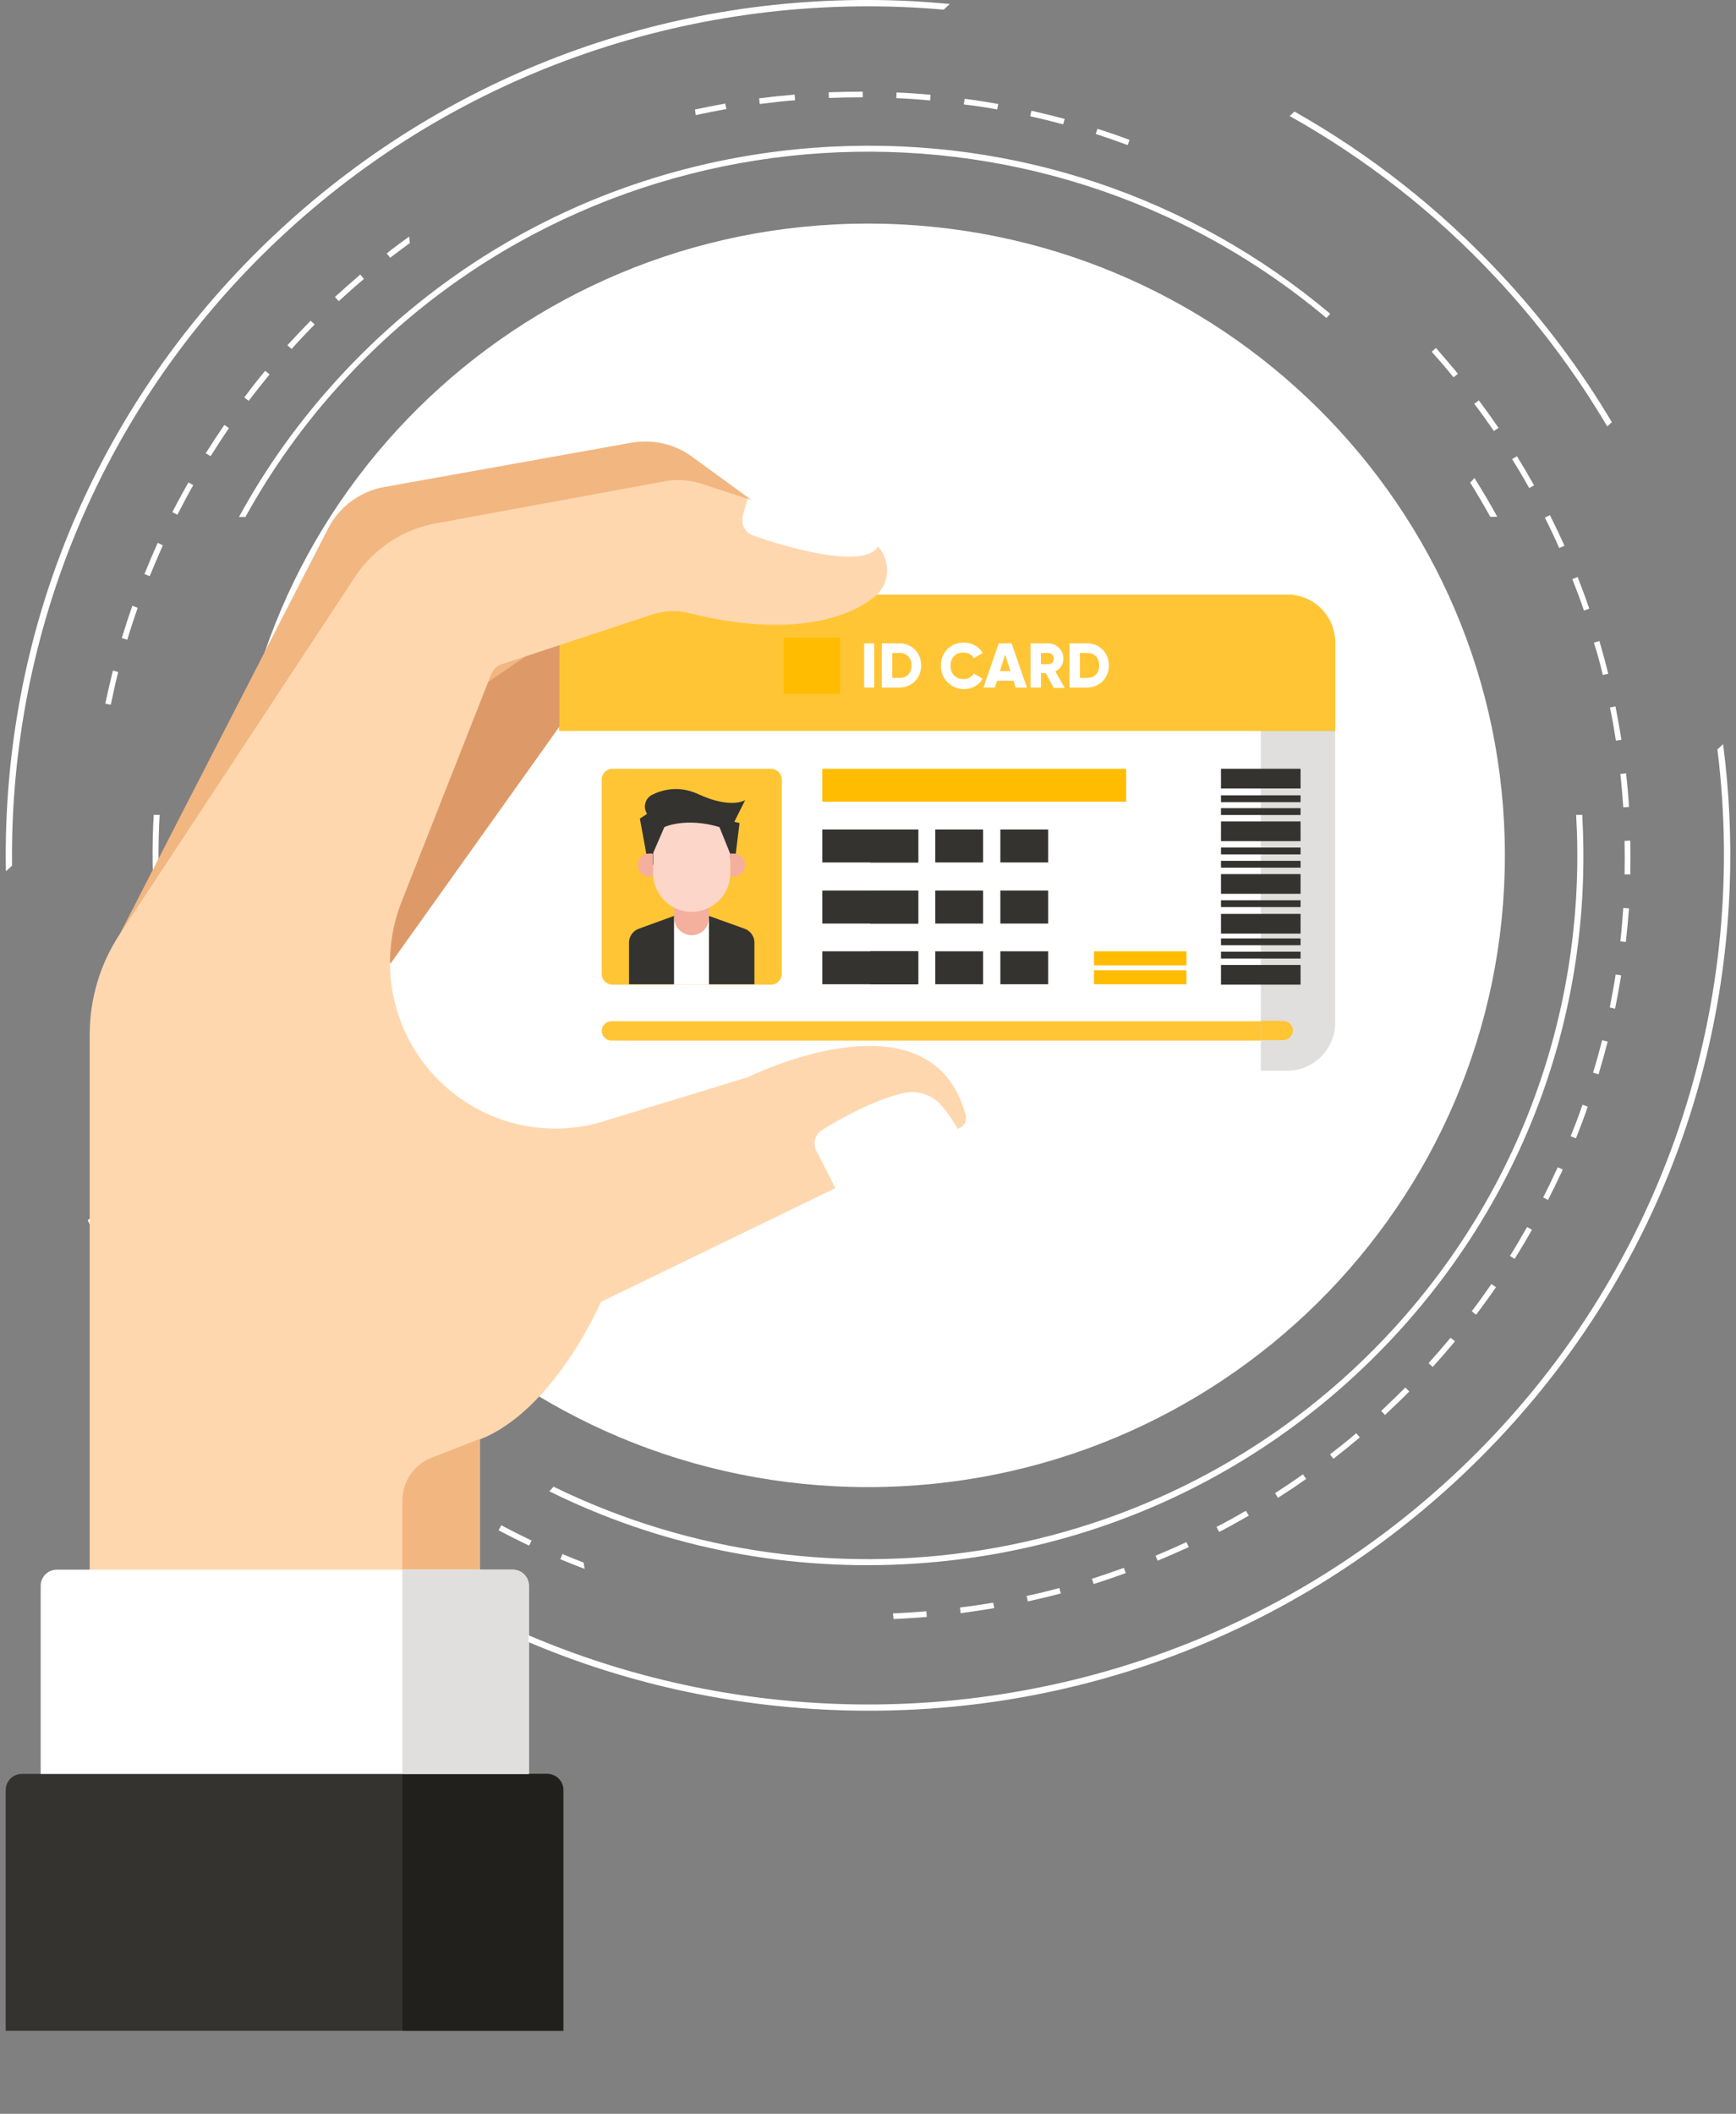 <svg width="152" height="185" viewBox="0 0 152 185" fill="none" xmlns="http://www.w3.org/2000/svg">
<rect x="0" y="0" width="152" height="185" fill="#808080" stroke="none"/>
<g clip-path="url(#clip0_2813_3764)">
<path d="M76 130.15C106.798 130.15 131.764 105.395 131.764 74.859C131.764 44.323 106.798 19.568 76 19.568C45.202 19.568 20.236 44.323 20.236 74.859C20.236 105.395 45.202 130.15 76 130.15Z" fill="white"/>
<path d="M1.056 75.759C0.815 55.474 8.887 35.172 25.05 20.321C41.194 5.489 62.244 -0.936 82.628 0.844L83.165 0.349C81.739 0.22 80.314 0.11 78.888 0.055C58.727 -0.716 39.49 6.351 24.698 19.936C9.905 33.538 1.315 52.023 0.556 71.996C0.5 73.427 0.482 74.841 0.519 76.254L1.056 75.759Z" fill="white"/>
<path d="M140.725 37.319L141.132 36.952C138.392 32.344 135.134 27.994 131.394 23.992C126.062 18.283 119.971 13.51 113.343 9.766L112.917 10.151C119.489 13.841 125.617 18.558 131.005 24.341C134.782 28.379 138.022 32.748 140.725 37.319Z" fill="white"/>
<path d="M150.371 65.589C153.24 88.535 145.335 112.509 126.95 129.397C96.625 157.263 49.081 155.464 20.995 125.377C15.589 119.595 11.312 113.188 8.109 106.414L7.683 106.8C10.942 113.647 15.274 120.017 20.606 125.726C34.306 140.393 52.95 148.892 73.112 149.663C93.273 150.434 112.51 143.367 127.302 129.783C142.095 116.199 150.667 97.713 151.444 77.723C151.611 73.482 151.407 69.26 150.871 65.13L150.371 65.589Z" fill="white"/>
<path d="M21.495 45.231C23.791 41.082 26.586 37.136 29.937 33.483C52.469 8.829 90.7 6.48 116.138 27.829L116.472 27.462C104.308 17.237 88.923 12.042 72.908 12.831C56.19 13.657 40.805 20.872 29.567 33.171C26.16 36.897 23.272 40.936 20.921 45.249H21.495V45.231Z" fill="white"/>
<path d="M13.978 71.316H13.46C13.33 73.501 13.33 75.722 13.441 77.943C14.237 93.822 20.958 108.489 32.437 119.485L32.77 119.118C19.329 106.231 12.997 88.627 13.978 71.316Z" fill="white"/>
<path d="M131.098 45.231C130.468 44.075 129.802 42.955 129.098 41.835L128.728 42.239C129.339 43.23 129.931 44.221 130.487 45.231H131.098Z" fill="white"/>
<path d="M138.54 71.316H138.003C138.929 87.232 133.69 103.496 122.063 116.236C103.012 137.089 72.742 141.99 48.47 130.113L48.099 130.517C57.597 135.216 68.187 137.438 79.092 136.905C95.81 136.079 111.195 128.865 122.433 116.566C133.671 104.267 139.392 88.37 138.559 71.794C138.559 71.629 138.54 71.463 138.54 71.316Z" fill="white"/>
<path d="M101.364 136.593C102.271 136.207 103.197 135.803 104.086 135.4L103.882 134.959C102.993 135.381 102.086 135.767 101.179 136.152L101.364 136.593Z" fill="white"/>
<path d="M21.624 114.51L21.236 114.803C21.828 115.593 22.439 116.382 23.069 117.135L23.457 116.823C22.809 116.07 22.198 115.299 21.624 114.51Z" fill="white"/>
<path d="M18.292 109.663L17.866 109.92C18.384 110.746 18.921 111.591 19.477 112.398L19.884 112.123C19.347 111.315 18.81 110.489 18.292 109.663Z" fill="white"/>
<path d="M11.108 93.619L10.627 93.766C10.905 94.702 11.201 95.657 11.534 96.593L11.997 96.428C11.682 95.51 11.386 94.555 11.108 93.619Z" fill="white"/>
<path d="M29.493 123.266L29.16 123.633C29.882 124.312 30.622 124.973 31.381 125.615L31.696 125.248C30.937 124.587 30.197 123.926 29.493 123.266Z" fill="white"/>
<path d="M15.422 104.542L14.978 104.762C15.422 105.643 15.885 106.525 16.366 107.387L16.792 107.149C16.329 106.286 15.867 105.423 15.422 104.542Z" fill="white"/>
<path d="M13.015 99.182L12.553 99.365C12.923 100.283 13.293 101.201 13.7 102.1L14.145 101.898C13.756 100.999 13.386 100.081 13.015 99.182Z" fill="white"/>
<path d="M95.754 138.63C96.699 138.337 97.643 138.006 98.569 137.676L98.402 137.217C97.476 137.547 96.532 137.878 95.606 138.171L95.754 138.63Z" fill="white"/>
<path d="M84.054 140.686L84.109 141.182C85.09 141.053 86.09 140.906 87.053 140.741L86.96 140.264C86.016 140.411 85.035 140.576 84.054 140.686Z" fill="white"/>
<path d="M89.885 139.676L89.997 140.153C90.959 139.933 91.941 139.713 92.885 139.456L92.755 138.979C91.811 139.236 90.848 139.474 89.885 139.676Z" fill="white"/>
<path d="M33.973 127.084L33.659 127.469C34.436 128.075 35.232 128.681 36.047 129.25L36.343 128.846C35.547 128.277 34.751 127.69 33.973 127.084Z" fill="white"/>
<path d="M38.787 130.498L38.509 130.902C39.342 131.434 40.194 131.967 41.046 132.462L41.305 132.04C40.453 131.563 39.62 131.03 38.787 130.498Z" fill="white"/>
<path d="M51.099 136.758C50.469 136.519 49.858 136.262 49.247 136.005L49.062 136.464C49.766 136.758 50.469 137.033 51.191 137.308L51.099 136.758Z" fill="white"/>
<path d="M43.897 133.49L43.656 133.931C44.526 134.39 45.433 134.849 46.322 135.271L46.544 134.83C45.637 134.39 44.748 133.949 43.897 133.49Z" fill="white"/>
<path d="M25.364 119.062L24.994 119.392C25.66 120.126 26.346 120.842 27.031 121.558L27.382 121.209C26.697 120.512 26.012 119.777 25.364 119.062Z" fill="white"/>
<path d="M23.605 32.766L23.217 32.454C22.587 33.207 21.976 33.996 21.384 34.785L21.773 35.079C22.365 34.308 22.976 33.537 23.605 32.766Z" fill="white"/>
<path d="M31.548 24.028C30.789 24.671 30.048 25.332 29.326 25.992L29.66 26.36C30.382 25.699 31.122 25.038 31.863 24.414L31.548 24.028Z" fill="white"/>
<path d="M27.197 28.067C26.512 28.765 25.827 29.499 25.161 30.215L25.531 30.546C26.179 29.811 26.864 29.095 27.549 28.398L27.197 28.067Z" fill="white"/>
<path d="M35.825 20.706C35.158 21.183 34.51 21.661 33.862 22.175L34.158 22.56C34.732 22.119 35.306 21.697 35.88 21.275L35.825 20.706Z" fill="white"/>
<path d="M63.596 9.545L63.503 9.067C62.633 9.214 61.744 9.398 60.856 9.581L60.911 10.077C61.818 9.875 62.707 9.71 63.596 9.545Z" fill="white"/>
<path d="M78.185 141.2L78.24 141.696C79.203 141.659 80.184 141.586 81.147 141.512L81.11 141.017C80.147 141.09 79.166 141.163 78.185 141.2Z" fill="white"/>
<path d="M19.643 37.19C19.088 37.998 18.533 38.843 18.014 39.669L18.44 39.926C18.958 39.099 19.495 38.273 20.051 37.466L19.643 37.19Z" fill="white"/>
<path d="M16.496 42.221C16.015 43.084 15.533 43.946 15.089 44.827L15.533 45.048C15.978 44.185 16.441 43.304 16.922 42.459L16.496 42.221Z" fill="white"/>
<path d="M9.887 58.687C9.646 59.641 9.424 60.614 9.22 61.587L9.701 61.679C9.905 60.724 10.109 59.751 10.349 58.815L9.887 58.687Z" fill="white"/>
<path d="M13.812 47.507C13.404 48.406 13.015 49.324 12.645 50.242L13.108 50.426C13.478 49.526 13.867 48.608 14.256 47.727L13.812 47.507Z" fill="white"/>
<path d="M11.59 53.014C11.257 53.95 10.96 54.886 10.664 55.841L11.146 55.987C11.423 55.051 11.738 54.115 12.053 53.197L11.59 53.014Z" fill="white"/>
<path d="M139.966 94.023C140.244 93.087 140.521 92.114 140.762 91.16L140.281 91.031C140.04 91.967 139.781 92.922 139.484 93.877L139.966 94.023Z" fill="white"/>
<path d="M136.522 47.966L136.985 47.764C136.578 46.865 136.152 45.965 135.708 45.084L135.263 45.304C135.708 46.185 136.133 47.066 136.522 47.966Z" fill="white"/>
<path d="M127.265 33.023L127.654 32.711C127.025 31.958 126.377 31.187 125.729 30.453L125.358 30.784C126.006 31.518 126.654 32.252 127.265 33.023Z" fill="white"/>
<path d="M106.752 134.078C107.622 133.619 108.492 133.141 109.344 132.646L109.084 132.224C108.233 132.719 107.363 133.197 106.511 133.637L106.752 134.078Z" fill="white"/>
<path d="M130.801 37.723L131.209 37.448C130.653 36.64 130.079 35.832 129.487 35.043L129.08 35.337C129.672 36.108 130.246 36.915 130.801 37.723Z" fill="white"/>
<path d="M75.537 8.517V8.021C74.556 8.021 73.538 8.04 72.556 8.077L72.575 8.572C73.556 8.535 74.556 8.517 75.537 8.517Z" fill="white"/>
<path d="M66.521 9.104L66.669 9.086C67.65 8.958 68.632 8.847 69.613 8.774L69.576 8.278C68.594 8.37 67.595 8.462 66.613 8.59L66.465 8.609L66.521 9.104Z" fill="white"/>
<path d="M81.443 8.792L81.48 8.297C80.499 8.205 79.499 8.131 78.499 8.095L78.481 8.59C79.481 8.627 80.462 8.7 81.443 8.792Z" fill="white"/>
<path d="M98.735 12.702L98.902 12.243C97.976 11.895 97.013 11.564 96.088 11.271L95.94 11.729C96.865 12.023 97.809 12.354 98.735 12.702Z" fill="white"/>
<path d="M93.088 10.886L93.218 10.408C92.255 10.151 91.293 9.913 90.311 9.692L90.2 10.17C91.181 10.39 92.144 10.629 93.088 10.886Z" fill="white"/>
<path d="M87.312 9.582L87.405 9.104C86.423 8.921 85.442 8.774 84.461 8.646L84.387 9.141C85.35 9.251 86.349 9.398 87.312 9.582Z" fill="white"/>
<path d="M133.893 42.716L134.319 42.477C133.838 41.615 133.338 40.77 132.819 39.926L132.394 40.183C132.912 41.009 133.412 41.853 133.893 42.716Z" fill="white"/>
<path d="M125.451 119.631C126.117 118.896 126.765 118.144 127.395 117.391L127.006 117.079C126.377 117.832 125.729 118.584 125.081 119.3L125.451 119.631Z" fill="white"/>
<path d="M129.246 115.06C129.839 114.271 130.431 113.463 130.987 112.655L130.579 112.38C130.024 113.188 129.45 113.995 128.857 114.766L129.246 115.06Z" fill="white"/>
<path d="M132.616 110.177C133.134 109.351 133.653 108.488 134.134 107.625L133.708 107.387C133.227 108.231 132.727 109.094 132.208 109.92L132.616 110.177Z" fill="white"/>
<path d="M111.899 131.085C112.732 130.553 113.565 130.002 114.361 129.433L114.083 129.029C113.287 129.598 112.454 130.149 111.639 130.681L111.899 131.085Z" fill="white"/>
<path d="M135.541 105.019C135.985 104.138 136.43 103.238 136.837 102.357L136.393 102.155C135.985 103.036 135.559 103.936 135.115 104.799L135.541 105.019Z" fill="white"/>
<path d="M116.749 127.671C117.527 127.065 118.304 126.441 119.064 125.799L118.749 125.432C118.008 126.074 117.231 126.68 116.453 127.286L116.749 127.671Z" fill="white"/>
<path d="M121.267 123.834C121.989 123.155 122.711 122.476 123.396 121.778L123.044 121.43C122.359 122.127 121.637 122.806 120.933 123.486L121.267 123.834Z" fill="white"/>
<path d="M141.484 64.817L141.965 64.744C141.817 63.771 141.632 62.798 141.447 61.825L140.966 61.917C141.169 62.89 141.336 63.863 141.484 64.817Z" fill="white"/>
<path d="M137.985 99.622C138.355 98.704 138.707 97.768 139.022 96.85L138.559 96.685C138.244 97.602 137.892 98.539 137.522 99.438L137.985 99.622Z" fill="white"/>
<path d="M138.688 53.436L139.151 53.271C138.836 52.335 138.485 51.398 138.133 50.499L137.67 50.683C138.022 51.582 138.374 52.5 138.688 53.436Z" fill="white"/>
<path d="M140.336 59.072L140.817 58.961C140.577 58.007 140.318 57.052 140.04 56.098L139.558 56.245C139.855 57.162 140.114 58.117 140.336 59.072Z" fill="white"/>
<path d="M142.632 70.618C142.576 69.645 142.484 68.654 142.373 67.681L141.873 67.736C141.984 68.709 142.058 69.7 142.132 70.654L142.632 70.618Z" fill="white"/>
<path d="M141.41 88.277C141.614 87.323 141.78 86.332 141.947 85.359L141.465 85.285C141.317 86.24 141.132 87.213 140.947 88.167L141.41 88.277Z" fill="white"/>
<path d="M142.354 82.44C142.465 81.467 142.558 80.475 142.632 79.502L142.132 79.466C142.058 80.439 141.984 81.43 141.873 82.385L142.354 82.44Z" fill="white"/>
<path d="M142.743 76.529C142.761 75.556 142.761 74.546 142.743 73.573L142.243 73.592C142.262 74.564 142.262 75.556 142.243 76.529H142.743Z" fill="white"/>
<path opacity="0.3" d="M91.144 73.831C91.144 73.831 92.163 75.171 92.866 76.529C93.459 77.686 93.755 78.879 93.755 78.879L90.941 80.311C90.941 80.311 89.737 79.779 88.923 78.072C88.145 76.438 88.349 75.263 88.349 75.263L91.144 73.831Z" fill="white"/>
<path opacity="0.3" d="M47.544 68.709C47.544 68.709 46.581 67.645 44.767 67.571C44.748 67.571 44.73 67.571 44.73 67.571C44.674 68.654 44.397 72.546 44.323 73.831C44.341 73.831 44.36 73.831 44.378 73.831C45.915 73.831 47.581 73.39 47.581 73.39L47.544 68.709Z" fill="white"/>
<path opacity="0.3" d="M93.477 82.624C93.477 82.624 94.199 84.037 94.607 85.414C94.958 86.589 94.977 87.764 94.977 87.764L91.811 88.682C91.811 88.682 90.719 87.984 90.274 86.259C89.849 84.607 90.311 83.542 90.311 83.542L93.477 82.624Z" fill="white"/>
<path opacity="0.3" d="M93.07 91.582C93.07 91.582 93.736 92.904 94.125 94.207C94.44 95.308 94.496 96.41 94.496 96.41L91.7 97.218C91.7 97.218 90.719 96.557 90.293 94.941C89.885 93.381 90.293 92.408 90.293 92.408L93.07 91.582Z" fill="white"/>
<path d="M112.713 93.708H53.14C50.853 93.708 48.953 91.843 48.953 89.521V56.233C48.953 53.946 50.818 52.046 53.14 52.046H112.713C115 52.046 116.9 53.911 116.9 56.233V89.556C116.9 91.843 115.035 93.708 112.713 93.708Z" fill="white"/>
<path d="M53.527 91.069H112.361C112.818 91.069 113.205 90.682 113.205 90.224C113.205 89.767 112.818 89.38 112.361 89.38H53.527C53.07 89.38 52.683 89.767 52.683 90.224C52.683 90.682 53.07 91.069 53.527 91.069Z" fill="#FFC535"/>
<path d="M112.713 52.046H110.39V93.708H112.713C115 93.708 116.9 91.843 116.9 89.521V56.233C116.9 53.911 115.035 52.046 112.713 52.046Z" fill="#E0DFDE"/>
<path d="M112.713 52.046H53.14C50.853 52.046 48.953 53.911 48.953 56.233V63.974H116.9V56.233C116.9 53.911 115.035 52.046 112.713 52.046Z" fill="#FFC535"/>
<path d="M116.9 63.974V56.233C116.9 53.946 115.035 52.046 112.713 52.046H110.39V63.974H116.9Z" fill="#FFC535"/>
<path d="M67.496 86.177H53.633C53.105 86.177 52.683 85.755 52.683 85.227V68.231C52.683 67.704 53.105 67.281 53.633 67.281H67.496C68.024 67.281 68.447 67.704 68.447 68.231V85.227C68.447 85.755 68.024 86.177 67.496 86.177Z" fill="#FFC535"/>
<path d="M56.729 75.479L56.025 71.644L56.659 71.222C56.272 70.659 56.483 69.885 57.081 69.568C57.996 69.11 59.439 68.723 61.128 69.498C64.013 70.835 65.245 70.025 65.245 70.025L64.294 71.925L64.752 72.031L64.365 75.163L56.483 75.726L56.729 75.479Z" fill="#343330"/>
<path d="M62.078 80.16H59.016L55.92 81.286C55.427 81.462 55.075 81.955 55.075 82.483V86.142H66.054V82.483C66.054 81.955 65.702 81.462 65.209 81.286L62.078 80.16Z" fill="#343330"/>
<path d="M62.078 80.336H59.016V86.177H62.078V80.336Z" fill="white"/>
<path d="M56.835 76.711H57.151V74.705H56.835C56.272 74.705 55.85 75.162 55.85 75.69C55.85 76.288 56.307 76.711 56.835 76.711Z" fill="#F4AF9D"/>
<path d="M64.259 76.711H63.943V74.705H64.259C64.822 74.705 65.245 75.162 65.245 75.69C65.245 76.288 64.822 76.711 64.259 76.711Z" fill="#F4AF9D"/>
<path d="M60.565 81.848C59.72 81.848 59.016 81.144 59.016 80.3V78.153H62.078V80.3C62.078 81.179 61.409 81.848 60.565 81.848Z" fill="#F4AF9D"/>
<path d="M60.565 79.807C58.7 79.807 57.187 78.294 57.187 76.429V74.74C57.187 72.875 58.7 71.362 60.565 71.362C62.43 71.362 63.943 72.875 63.943 74.74V76.429C63.943 78.294 62.43 79.807 60.565 79.807Z" fill="#FCD6C8"/>
<path d="M57.151 74.74L58.172 72.383C58.172 72.383 60.002 71.503 62.993 72.383L63.943 74.74L64.189 73.087L62.641 71.116H60.529H58.137L56.694 73.368L57.151 74.74Z" fill="#343330"/>
<path d="M113.874 67.281H106.907V69.005H113.874V67.281Z" fill="#343330"/>
<path d="M113.874 69.605H106.907V70.203H113.874V69.605Z" fill="#343330"/>
<path d="M113.874 70.73H106.907V71.328H113.874V70.73Z" fill="#343330"/>
<path d="M113.874 74.178H106.907V74.776H113.874V74.178Z" fill="#343330"/>
<path d="M113.874 75.339H106.907V75.937H113.874V75.339Z" fill="#343330"/>
<path d="M113.874 78.788H106.907V79.386H113.874V78.788Z" fill="#343330"/>
<path d="M113.874 71.891H106.907V73.615H113.874V71.891Z" fill="#343330"/>
<path d="M113.874 76.5H106.907V78.224H113.874V76.5Z" fill="#343330"/>
<path d="M113.874 79.983H106.907V81.708H113.874V79.983Z" fill="#343330"/>
<path d="M113.874 82.13H106.907V82.728H113.874V82.13Z" fill="#343330"/>
<path d="M113.874 83.291H106.907V83.889H113.874V83.291Z" fill="#343330"/>
<path d="M113.874 84.452H106.907V86.176H113.874V84.452Z" fill="#343330"/>
<path d="M98.602 67.281H72.001V70.167H98.602V67.281Z" fill="#FFBC00"/>
<path d="M103.881 84.911H95.788V86.143H103.881V84.911Z" fill="#FFBC00"/>
<path d="M103.881 83.257H95.788V84.488H103.881V83.257Z" fill="#FFBC00"/>
<path d="M80.41 72.595H72.001V75.48H80.41V72.595Z" fill="#343330"/>
<path d="M80.41 77.943H72.001V80.829H80.41V77.943Z" fill="#343330"/>
<path d="M80.41 83.257H72.001V86.142H80.41V83.257Z" fill="#343330"/>
<path d="M80.375 72.595H76.188V75.48H80.375V72.595Z" fill="#343330"/>
<path d="M80.375 77.943H76.188V80.829H80.375V77.943Z" fill="#343330"/>
<path d="M80.375 83.257H76.188V86.142H80.375V83.257Z" fill="#343330"/>
<path d="M86.076 72.595H81.888V75.48H86.076V72.595Z" fill="#343330"/>
<path d="M86.076 77.943H81.888V80.829H86.076V77.943Z" fill="#343330"/>
<path d="M86.076 83.257H81.888V86.142H86.076V83.257Z" fill="#343330"/>
<path d="M91.776 72.595H87.589V75.48H91.776V72.595Z" fill="#343330"/>
<path d="M91.776 77.943H87.589V80.829H91.776V77.943Z" fill="#343330"/>
<path d="M91.776 83.257H87.589V86.142H91.776V83.257Z" fill="#343330"/>
<path d="M112.361 89.345H110.39V91.034H112.361C112.818 91.034 113.205 90.647 113.205 90.189C113.205 89.732 112.818 89.345 112.361 89.345Z" fill="#FFC535"/>
<path d="M76.54 56.304V60.174H75.66V56.304H76.54Z" fill="white"/>
<path d="M80.657 58.239C80.657 59.33 79.847 60.174 78.757 60.174H77.208V56.304H78.757C79.847 56.304 80.657 57.148 80.657 58.239ZM79.812 58.239C79.812 57.571 79.39 57.148 78.792 57.148H78.123V59.33H78.792C79.39 59.33 79.812 58.908 79.812 58.239Z" fill="white"/>
<path d="M82.381 58.239C82.381 57.113 83.225 56.233 84.386 56.233C85.09 56.233 85.724 56.585 86.04 57.148L85.266 57.606C85.09 57.289 84.774 57.113 84.351 57.113C83.648 57.113 83.225 57.571 83.225 58.274C83.225 58.978 83.683 59.435 84.351 59.435C84.738 59.435 85.09 59.26 85.266 58.943L86.04 59.4C85.724 59.963 85.09 60.315 84.386 60.315C83.225 60.28 82.381 59.4 82.381 58.239Z" fill="white"/>
<path d="M88.75 59.576H87.307L87.096 60.174H86.111L87.448 56.304H88.574L89.911 60.174H88.926L88.75 59.576ZM88.468 58.732L88.011 57.289L87.553 58.732H88.468Z" fill="white"/>
<path d="M91.565 58.908H91.143V60.174H90.228V56.304H91.776C92.515 56.304 93.113 56.902 93.113 57.641C93.113 58.133 92.832 58.556 92.409 58.767L93.219 60.209H92.269L91.565 58.908ZM91.143 58.133H91.811C92.058 58.133 92.269 57.922 92.269 57.641C92.269 57.359 92.058 57.148 91.811 57.148H91.143V58.133Z" fill="white"/>
<path d="M97.089 58.239C97.089 59.33 96.28 60.174 95.189 60.174H93.641V56.304H95.189C96.28 56.304 97.089 57.148 97.089 58.239ZM96.245 58.239C96.245 57.571 95.823 57.148 95.224 57.148H94.556V59.33H95.224C95.823 59.33 96.245 58.908 96.245 58.239Z" fill="white"/>
<path d="M73.549 55.81H68.623V60.737H73.549V55.81Z" fill="#FFBC00"/>
<path d="M34.209 84.313L48.988 63.587V53.312L38.256 60.174C38.256 60.209 23.407 78.26 34.209 84.313Z" fill="#DD9A68"/>
<path d="M10.493 81.744L28.72 46.275C29.705 44.34 31.57 42.967 33.681 42.615L55.286 38.745C57.151 38.428 59.087 38.85 60.6 39.976L65.913 43.847L10.493 81.744Z" fill="#F2B681"/>
<path d="M7.854 139.627V90.54C7.854 87.409 8.768 84.347 10.493 81.744L31.077 50.497C32.731 47.999 35.335 46.275 38.291 45.782L58.207 42.123C59.263 41.911 60.389 42.017 61.409 42.334L75.519 46.943C77.841 47.682 78.44 50.743 76.54 52.257C74.323 54.051 69.256 55.881 60.353 53.664C59.298 53.383 58.172 53.453 57.151 53.77L43.921 58.133C43.498 58.274 43.182 58.59 43.006 59.013L35.089 79.105C32.907 84.875 34.596 91.42 39.346 95.396C43.006 98.458 47.897 99.513 52.471 98.247L65.491 94.27C65.491 94.27 81.501 86.283 84.562 97.613C84.668 98.035 84.492 98.458 84.105 98.669L52.612 113.94C52.612 113.94 48.566 123.406 42.021 125.974V139.627H7.854Z" fill="#FFD7AE"/>
<path d="M76.892 47.823C76.54 47.436 76.082 47.119 75.555 46.943L65.456 43.636L65.034 45.184C64.858 45.888 65.245 46.627 65.948 46.873C68.763 47.858 75.625 49.899 76.892 47.823Z" fill="white"/>
<path d="M82.451 96.769C81.572 95.748 80.164 95.361 78.897 95.713C76.258 96.382 73.479 97.965 72.001 98.88C71.367 99.267 71.156 100.041 71.473 100.71L73.162 104.017L83.859 98.845C83.507 98.141 83.014 97.437 82.451 96.769Z" fill="white"/>
<path d="M35.23 139.628V131.359C35.23 129.67 36.25 128.157 37.834 127.559L41.986 125.94V139.628H35.23Z" fill="#F2B681"/>
<path d="M49.304 177.736H0.499V156.658C0.499 155.884 1.133 155.251 1.907 155.251H47.932C48.706 155.251 49.34 155.884 49.34 156.658V177.736H49.304Z" fill="#343330"/>
<path d="M49.305 177.736H35.23V155.251H47.897C48.671 155.251 49.305 155.884 49.305 156.658V177.736Z" fill="#21201D"/>
<path d="M46.278 155.251H3.561V138.783C3.561 138.009 4.194 137.376 4.968 137.376H44.906C45.68 137.376 46.313 138.009 46.313 138.783V155.251H46.278Z" fill="white"/>
<path d="M46.279 155.251H35.23V137.376H44.871C45.645 137.376 46.279 138.009 46.279 138.783V155.251Z" fill="#E0DFDE"/>
</g>
<defs>
<clipPath id="clip0_2813_3764">
<rect width="151" height="185" fill="white" transform="translate(0.5)"/>
</clipPath>
</defs>
</svg>
